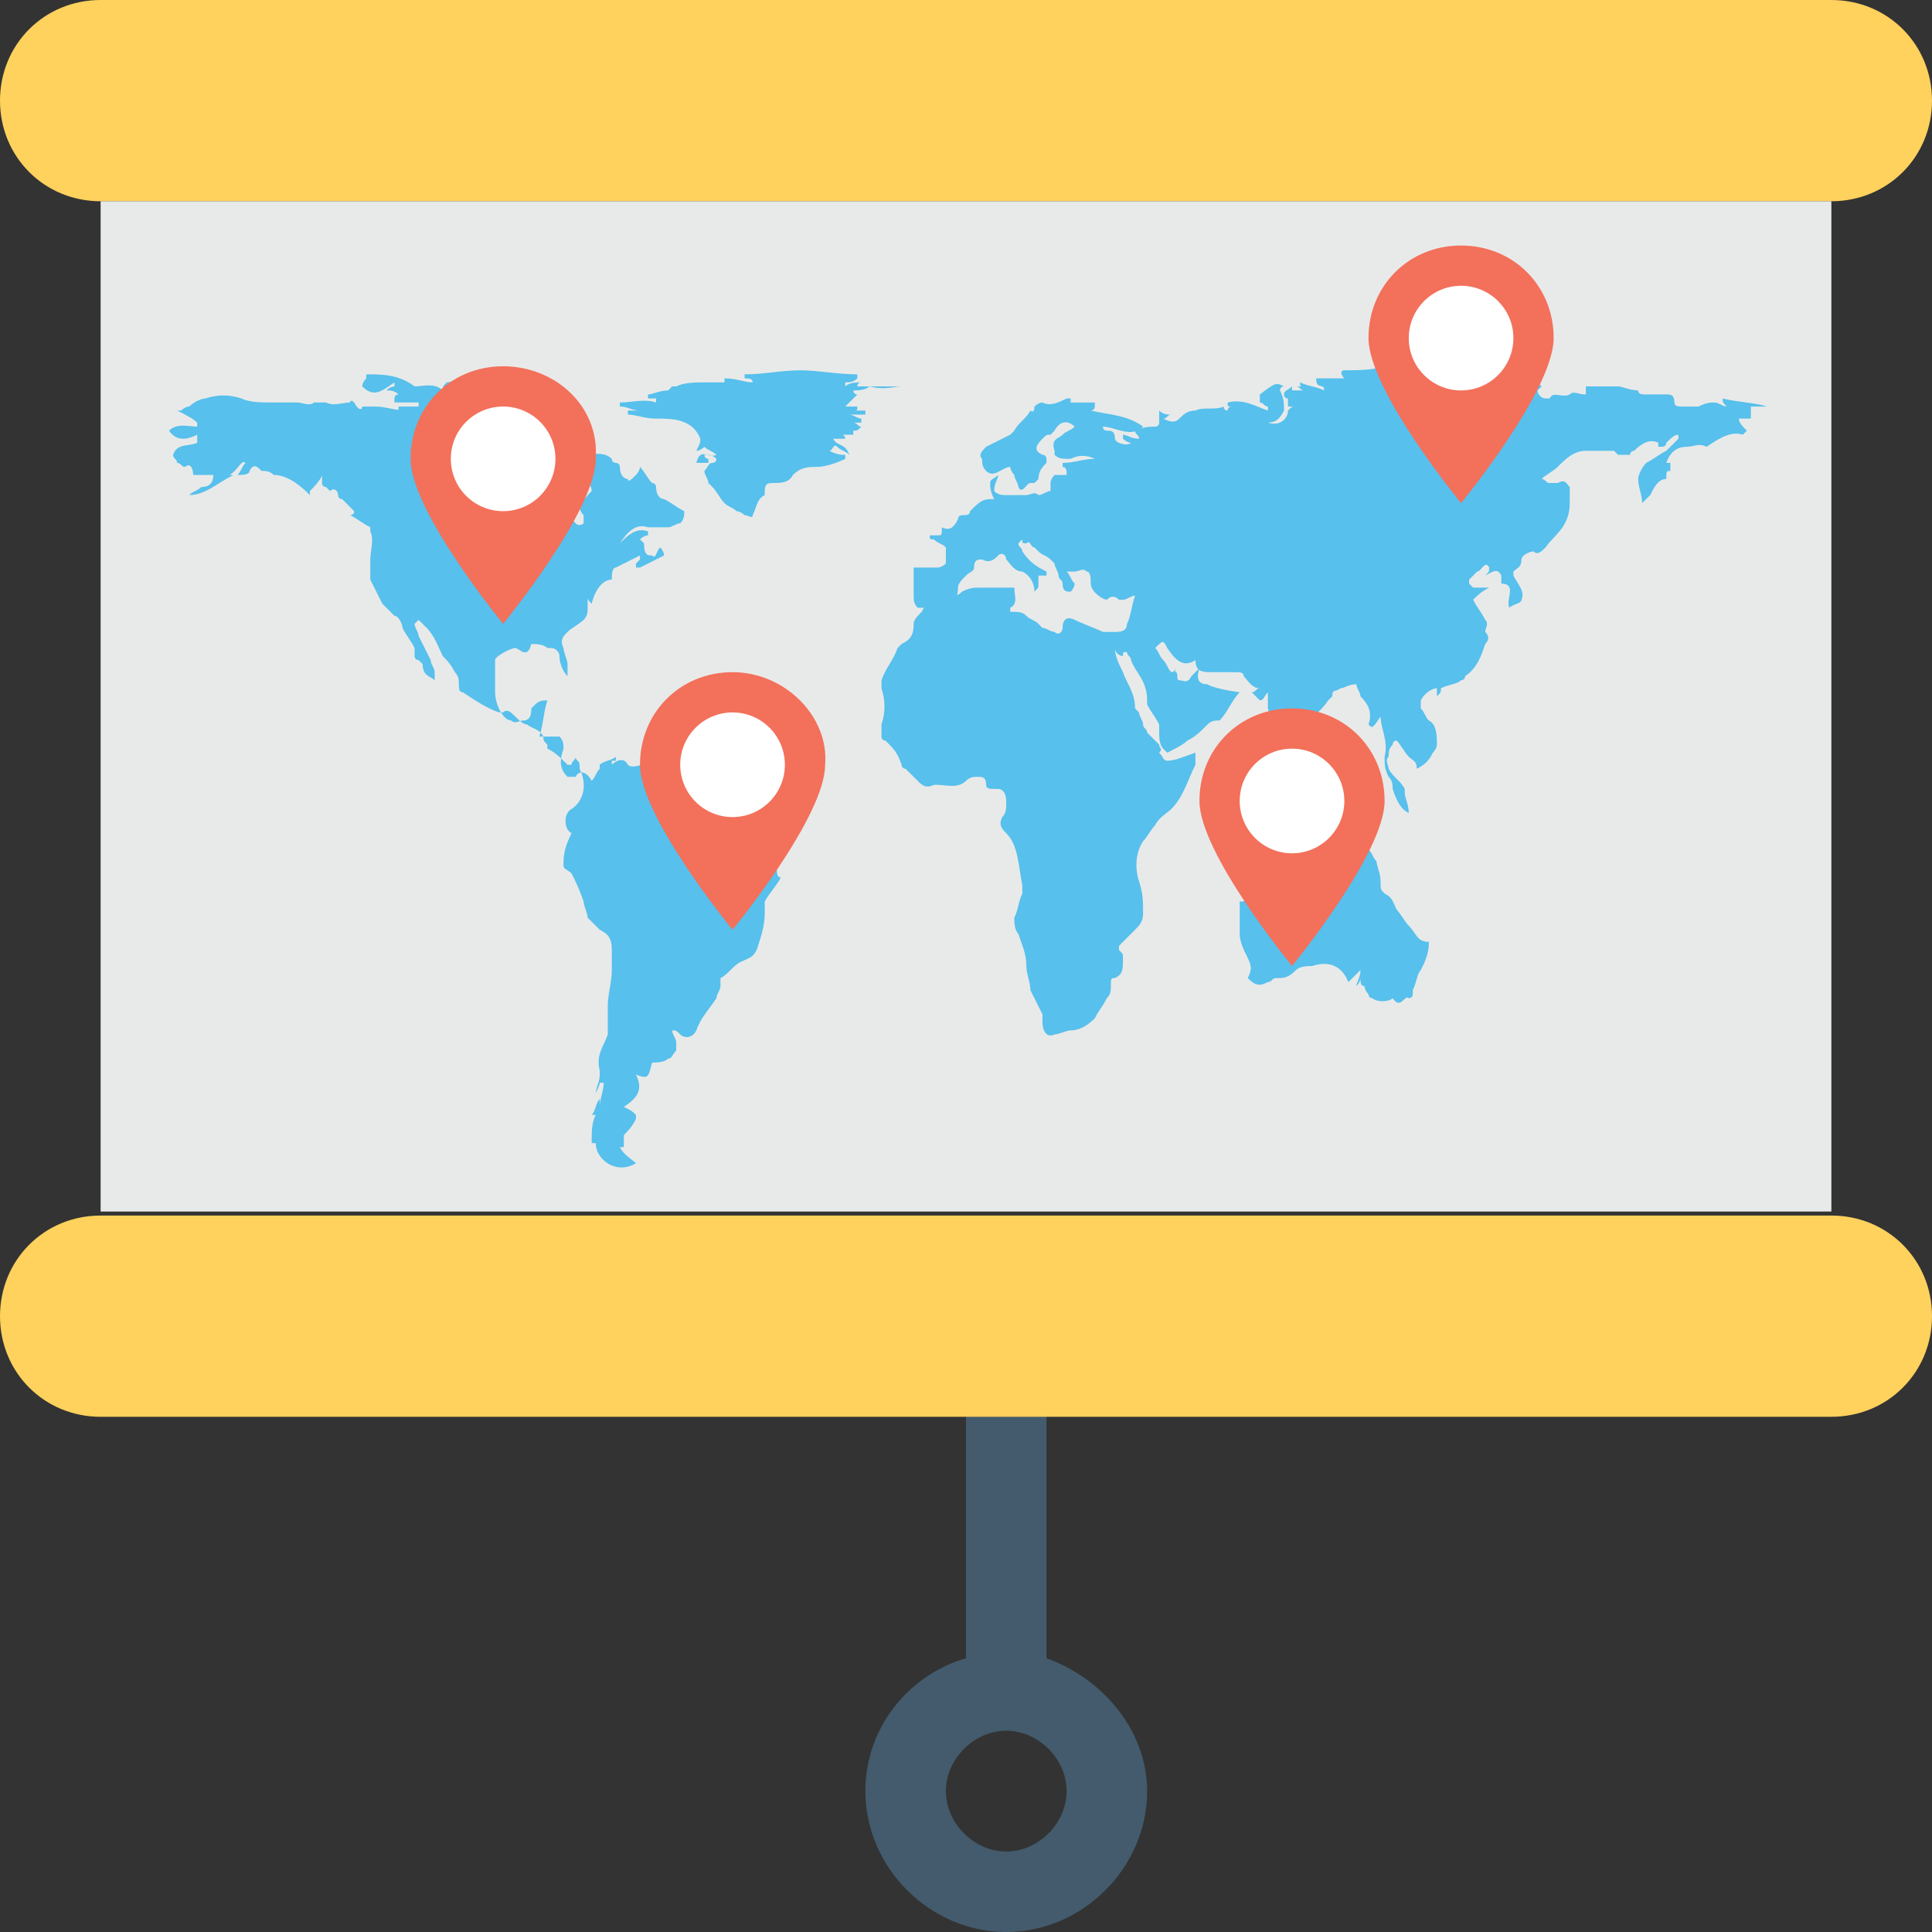 <?xml version="1.0" encoding="utf-8"?>
<!-- Generator: Adobe Illustrator 18.0.0, SVG Export Plug-In . SVG Version: 6.00 Build 0)  -->
<!DOCTYPE svg PUBLIC "-//W3C//DTD SVG 1.1//EN" "http://www.w3.org/Graphics/SVG/1.1/DTD/svg11.dtd">
<svg version="1.1" id="Layer_1" xmlns="http://www.w3.org/2000/svg" xmlns:xlink="http://www.w3.org/1999/xlink" x="0px" y="0px"
	 viewBox="0 0 48 48" enable-background="new 0 0 48 48" xml:space="preserve">
<rect x="0" y="0" width="48" height="48" fill="#333333" stroke="none"/>
<g>
	<g>
		<path fill="#435B6C" d="M26,41.2v-7.1h-2v7.1c-1.4,0.4-2.5,1.7-2.5,3.3c0,1.9,1.6,3.5,3.5,3.5s3.5-1.6,3.5-3.5
			C28.5,43,27.4,41.7,26,41.2z M25,46c-0.8,0-1.5-0.7-1.5-1.5c0-0.8,0.7-1.5,1.5-1.5c0.8,0,1.5,0.7,1.5,1.5C26.5,45.3,25.8,46,25,46
			z"/>
		<path fill="#FFD15D" d="M45.5,0h-43C1.1,0,0,1.1,0,2.5S1.1,5,2.5,5h43C46.9,5,48,3.9,48,2.5S46.9,0,45.5,0z"/>
		<path fill="#FFD15D" d="M45.5,30.2h-43c-1.4,0-2.5,1.1-2.5,2.5c0,1.4,1.1,2.5,2.5,2.5h43c1.4,0,2.5-1.1,2.5-2.5
			C48,31.3,46.9,30.2,45.5,30.2z"/>
		<rect x="2.5" y="5" fill="#E8EAE9" width="43" height="25.1"/>
		<g>
			<g>
				<path fill="#57C0EC" d="M22.4,9.6C22.4,9.5,22.4,9.5,22.4,9.6c-0.4,0-0.8,0-1.1,0c0,0,0-0.1,0.1-0.1c0,0,0,0,0,0
					c-0.1,0-0.3,0-0.4,0.1c0,0,0,0,0-0.1c0.1,0,0.2,0,0.3-0.1c0,0,0-0.1,0-0.1c-0.5,0-1-0.1-1.4-0.1c-0.5,0-0.9,0.1-1.4,0.1v0.1
					c0.1,0,0.2,0,0.2,0.1c0,0,0,0,0,0c-0.2,0-0.4-0.1-0.7-0.1C18,9.4,18,9.5,18,9.5c-0.1,0-0.2,0-0.4,0c0,0-0.1,0-0.1,0
					c-0.2,0-0.5,0-0.7,0.1c0,0,0,0-0.1,0c0,0-0.1,0.1-0.1,0.1c-0.2,0-0.4,0.1-0.5,0.1c0,0,0,0,0,0.1c0.1,0,0.2,0,0.2,0
					c0,0,0,0,0,0.1C16,9.9,15.7,10,15.4,10c0,0,0,0,0,0.1c0.2,0,0.3,0.1,0.5,0.1v0c-0.1,0-0.2,0-0.3,0v0.1c0.2,0,0.4,0.1,0.7,0.1
					c0.4,0,0.9,0,1.1,0.5c0,0.1,0,0.1-0.1,0.3c0.1,0,0.2-0.1,0.2-0.1c0.1,0.1,0.2,0.1,0.3,0.2c-0.2,0.1-0.4-0.2-0.5,0.2
					c0.1,0,0.2,0,0.3,0c0,0,0,0,0-0.1c0,0-0.1,0-0.1-0.1c0,0,0,0,0.1,0c0.1,0,0.2,0.1,0.2,0.1c0,0.1-0.1,0.1-0.1,0.1
					c-0.1,0-0.1,0.1-0.2,0.2c0,0.1,0.1,0.2,0.1,0.3c0,0,0.1,0.1,0.1,0.1c0.1,0.1,0.2,0.3,0.3,0.4c0.1,0.1,0.2,0.1,0.3,0.2
					c0.1,0,0.2,0.1,0.2,0.1c0.1,0,0.2,0.1,0.2,0c0.1-0.2,0.1-0.4,0.3-0.5c0,0,0,0,0-0.1c0-0.2,0.1-0.2,0.2-0.2c0.2,0,0.4,0,0.5-0.2
					c0.2-0.2,0.4-0.2,0.6-0.2c0.2,0,0.5-0.1,0.7-0.2c0,0,0,0,0-0.1c-0.1,0-0.2,0-0.4-0.1c0.1,0,0.1-0.2,0.2-0.1
					c0.1,0.1,0.2,0.1,0.3,0.2c-0.1-0.3-0.3-0.2-0.4-0.4c0.1,0,0.2,0,0.3,0c0,0,0-0.1-0.1-0.1c0.1,0,0.2,0,0.3,0c0,0,0,0,0-0.1
					c0.1,0,0.1,0,0.2-0.1c-0.1,0-0.1-0.1-0.2-0.1c0.1,0,0.1,0,0.2,0c0,0,0,0,0-0.1c-0.1,0-0.2-0.1-0.3-0.1c0,0,0,0,0,0h0.4
					c0,0,0,0,0-0.1c-0.1,0-0.1,0-0.3,0c0.1,0,0.1,0,0.1-0.1h-0.3c0.1-0.1,0.2-0.2,0.3-0.3c0,0-0.1,0-0.1-0.1c0.1,0,0.3,0,0.4-0.1
					C22,9.7,22.2,9.6,22.4,9.6z"/>
				<path fill="#57C0EC" d="M19.3,21.5c0-0.2-0.1-0.1-0.2-0.1c0,0-0.1-0.1-0.1-0.1c0,0-0.1-0.1-0.1-0.1c-0.2-0.1-0.3-0.1-0.5-0.1
					c0,0-0.1,0-0.1,0c-0.1-0.2-0.3-0.2-0.4-0.2c-0.1,0-0.2-0.1-0.2-0.2c0-0.2-0.1-0.2-0.1-0.4c-0.1-0.3-0.3-0.5-0.6-0.5
					c-0.1,0-0.2,0-0.2-0.1c-0.1-0.1-0.2-0.2-0.2-0.3c0,0-0.1-0.1-0.1-0.1C16.3,19.1,16,19,16,19c-0.1,0-0.3,0.1-0.4,0
					c-0.1-0.2-0.3-0.1-0.4,0c0,0,0,0,0,0c0,0,0-0.1,0-0.1c0,0,0.1,0,0.1,0c0,0,0,0,0-0.1c-0.1,0.1-0.3,0.1-0.4,0.2c0,0,0,0,0,0.1
					c-0.1,0.1-0.1,0.2-0.2,0.3c-0.1-0.2-0.3-0.3-0.4-0.1c0,0-0.1,0-0.2,0c-0.2-0.2-0.2-0.4-0.1-0.7c0-0.1,0-0.2-0.1-0.3
					c-0.1,0-0.1,0-0.2,0c-0.1,0-0.2,0-0.3,0c0.1-0.3,0.1-0.6,0.2-0.9c-0.1,0-0.2,0-0.3,0.1c0,0-0.1,0.1-0.1,0.1c0,0.1,0,0.3-0.2,0.3
					c-0.1,0-0.2,0.1-0.3,0c-0.2,0-0.4-0.4-0.4-0.7c0-0.2,0-0.4,0-0.7c0,0,0-0.1,0-0.1c0-0.1,0.4-0.3,0.5-0.3c0.1,0,0.3,0.3,0.4-0.1
					c0,0,0,0,0,0c0.1,0,0.3,0,0.4,0.1c0,0,0.1,0,0.1,0c0.1,0,0.2,0.1,0.2,0.2c0,0.2,0.1,0.4,0.2,0.5c0-0.1,0-0.2,0-0.3
					c0-0.1-0.1-0.3-0.1-0.4c-0.1-0.2,0-0.3,0.1-0.4c0.1-0.1,0.3-0.2,0.4-0.3c0.1-0.1,0.1-0.2,0.1-0.3c0-0.1,0-0.2,0-0.3c0,0,0,0,0,0
					c0,0.1,0,0.1,0.1,0.2c0.1-0.4,0.3-0.6,0.5-0.6c0-0.1,0-0.3,0.1-0.3c0.2-0.1,0.4-0.2,0.6-0.3c0,0,0,0,0,0.1c0,0-0.1,0.1-0.1,0.1
					c0,0,0,0.1,0,0.1c0,0,0.1,0,0.1,0c0.2-0.1,0.4-0.2,0.6-0.3c0,0,0-0.1-0.1-0.2c-0.1,0.1-0.1,0.3-0.2,0.2c-0.1,0-0.2,0-0.2-0.3
					c0,0,0,0-0.1-0.1c0,0,0.1-0.1,0.2-0.1c0,0,0,0,0-0.1c-0.3-0.1-0.5,0.1-0.7,0.3c0.2-0.3,0.4-0.5,0.7-0.4c0.2,0,0.3,0,0.5,0
					c0.1,0,0.2-0.1,0.3-0.1c0,0,0,0,0,0c0.1-0.1,0.1-0.2,0.1-0.3c-0.2-0.1-0.3-0.2-0.5-0.3c-0.1,0-0.2-0.1-0.2-0.3
					c0,0,0-0.1-0.1-0.1c-0.1-0.1-0.2-0.3-0.3-0.4c0,0.1-0.1,0.2-0.1,0.2c-0.1,0.1-0.2,0.2-0.2,0.1c-0.1,0-0.2-0.1-0.2-0.3
					c0-0.1-0.1-0.1-0.1-0.1c0,0-0.1,0-0.1-0.1c-0.2-0.2-0.5-0.1-0.7-0.1c0,0,0,0,0,0c0,0.1,0,0.2,0.1,0.4c0,0-0.1,0.1-0.1,0.1
					c0.1,0.1,0.2,0.3,0.2,0.4c-0.1,0.1-0.2,0.2-0.3,0.4c0,0,0,0.1,0.1,0.2c0,0.1,0,0.2,0,0.2c0,0-0.1,0.1-0.2,0
					c-0.1-0.1-0.2-0.3-0.2-0.5c-0.2-0.1-0.4-0.1-0.6-0.2c-0.2-0.1-0.3-0.2-0.5-0.1c-0.1-0.1-0.1-0.2-0.2-0.2
					c-0.1-0.1-0.2-0.2-0.1-0.3c0.1-0.2,0.2-0.3,0.4-0.3c0,0,0-0.1,0-0.1c0.1,0,0.1,0,0.2-0.1c0.1-0.1,0.2-0.1,0.2-0.2
					c0,0,0.1-0.1,0.1-0.1c0,0,0-0.1,0-0.1c0.2,0.1,0.4,0.1,0.6-0.1c0-0.1-0.1-0.1-0.1-0.1c0,0,0.1-0.1,0.1-0.1c0,0-0.1-0.1-0.1-0.1
					c0,0-0.1,0-0.2-0.1h-0.2c0,0.1,0,0.1-0.1,0.2c0,0-0.1,0.1-0.1,0.1c0,0.2,0,0.2-0.1,0.1c0,0,0-0.1-0.1-0.2
					c-0.1-0.1-0.2-0.1-0.2,0c-0.1-0.1-0.2-0.1-0.2-0.2c0,0,0,0,0-0.1c-0.1-0.1-0.2-0.2-0.3-0.3c0,0,0.1-0.1,0.1-0.1
					c0.1,0,0.2-0.1,0.3-0.1c0,0,0-0.1,0-0.1c-0.2,0-0.3,0-0.5,0c-0.1,0-0.2,0.1-0.1,0.2c0.1,0.1,0,0.2,0,0.2c0,0,0,0.1,0,0.1
					c0,0,0,0.1,0.1,0.1c0.1,0.1,0.2,0.1,0.2,0.1c0,0,0,0,0,0.1c-0.1,0-0.1,0.1-0.2,0.1c0,0,0,0.1,0,0.1c0,0,0,0,0,0
					c-0.1-0.1-0.1-0.1-0.2-0.2c0,0,0.1,0,0.1-0.1c-0.1-0.1-0.2-0.2-0.3-0.1c0,0-0.1,0-0.1,0.1c0.1,0,0.1,0,0.2,0.1
					c-0.2,0.2-0.8,0.2-0.9-0.1c0.1,0,0.3,0,0.5,0c0-0.1-0.1-0.1-0.1-0.2h0.2c-0.2-0.1-0.4-0.1-0.5-0.5c0,0,0-0.1,0.1-0.1
					c0,0,0,0,0-0.1c-0.1,0-0.3,0.1-0.4,0.1C11,9.6,11,9.6,11,9.7c-0.2-0.2-0.5-0.1-0.7-0.1C9.9,9.3,9.5,9.3,9.1,9.3c0,0,0,0,0,0.1
					C9.1,9.4,9,9.5,9,9.6c0.3,0.3,0.5,0.1,0.8-0.1c0,0,0,0.1,0,0.1c0,0-0.1,0-0.2,0.1c0.1,0,0.2,0,0.3,0.1c0,0-0.1,0-0.1,0.1
					c0,0,0,0,0,0.1h0.6c0,0,0,0,0,0.1H9.9c0,0,0,0,0,0.1c0.2,0.1,0.4,0.2,0.5,0.2c0.1,0,0.3,0,0.5-0.1c0.1,0,0.2,0,0.2-0.1
					c0,0,0,0,0,0c-0.1,0-0.2,0.1-0.2,0.1c0,0,0,0,0,0c0.1,0,0.1,0,0.2,0c0,0.1-0.1,0.2-0.1,0.2c-0.1-0.1-0.2-0.2-0.4-0.2
					c-0.2,0-0.3,0-0.5,0c0,0,0,0,0,0c0,0,0,0,0,0c0,0,0.1,0,0.1,0c-0.1,0-0.1-0.1-0.1-0.1c-0.3,0-0.5-0.1-0.8-0.1c0,0-0.1,0-0.1,0
					c-0.1,0-0.1,0-0.2,0c0,0.1-0.1,0.1-0.2-0.1c0,0-0.1-0.1-0.1,0C8.5,10,8.3,10.1,8.1,10c-0.1,0-0.2,0-0.3,0c-0.1,0.1-0.3,0-0.4,0
					C7.2,10,7,10,6.8,10c-0.3,0-0.6,0-0.8-0.1c-0.3-0.1-0.6-0.1-0.9,0c-0.1,0-0.3,0.1-0.4,0.2c-0.1,0-0.2,0.1-0.2,0.1
					c0,0-0.1,0-0.1,0c0,0,0,0,0,0c0.2,0.1,0.4,0.2,0.5,0.3c0,0,0,0,0,0.1c-0.2,0-0.5-0.1-0.7,0.1c0.2,0.3,0.5,0.2,0.7,0.1
					c0,0.1,0,0.1,0,0.2c-0.2,0.1-0.5,0-0.6,0.3c0,0.1,0.1,0.1,0.1,0.2c0.1,0,0.1,0.1,0.2,0.1c0.1-0.1,0.2,0,0.2,0.2h0.5
					c0,0.2-0.1,0.3-0.3,0.3c-0.1,0.1-0.2,0.1-0.3,0.2c0.4,0,0.7-0.3,1.1-0.5c-0.1,0-0.1,0-0.1,0c0.2-0.1,0.3-0.4,0.4-0.3
					c-0.1,0.1-0.1,0.2-0.2,0.3c0,0,0,0,0,0c0.1,0,0.3,0,0.3-0.1c0.1-0.2,0.2-0.1,0.3,0c0.1,0,0.2,0,0.3,0.1c0.3,0,0.6,0.2,0.9,0.5
					c0,0,0,0,0,0c0-0.1,0-0.1,0-0.1C8,11.9,8,11.8,8,11.8c0,0,0,0,0,0C8,11.9,8,12,8,12C8,12,8,12.1,8.1,12.1c0,0,0.1,0.1,0.1,0.1
					c0.1-0.1,0.2,0,0.2,0.1c0,0,0,0.1,0.1,0.1c0.1,0.1,0.2,0.2,0.3,0.3c0,0.1-0.1,0.1-0.1,0.1c0.2,0.1,0.3,0.2,0.5,0.3
					c0,0,0,0.1,0,0.1c0.1,0.2,0,0.5,0,0.7c0,0.2,0,0.4,0,0.5c0.1,0.2,0.2,0.4,0.3,0.6c0.1,0.1,0.2,0.2,0.3,0.3
					c0.1,0,0.2,0.2,0.2,0.3c0.1,0.2,0.2,0.3,0.3,0.5c0,0.1,0,0.1,0,0.2c0,0.1,0.1,0.1,0.1,0.1c0,0,0.1,0.1,0.1,0.1
					c0,0.3,0.2,0.3,0.3,0.4c0-0.1,0-0.1,0-0.2c0-0.1-0.1-0.2-0.1-0.3c-0.1-0.2-0.2-0.4-0.3-0.6c0-0.1-0.1-0.2-0.1-0.3
					c0,0,0,0,0.1-0.1c0.1,0.1,0.1,0.1,0.2,0.2c0.2,0.2,0.3,0.5,0.4,0.7c0.1,0.1,0.2,0.2,0.3,0.4c0.1,0.1,0.1,0.2,0.1,0.3
					c0,0.1,0,0.2,0.1,0.2c0.3,0.2,0.6,0.4,0.9,0.5c0,0,0.1,0,0.1,0c0.1-0.1,0.2,0,0.3,0.1c0.1,0.1,0.2,0.2,0.3,0.2
					c0.1,0.1,0.3,0.1,0.4,0.3c0,0.1,0,0.1,0.1,0.2c0,0,0,0.1,0,0.1c0.2,0.1,0.3,0.2,0.5,0.4c0,0,0.1,0,0.1,0c0-0.1,0.1-0.1,0.1-0.2
					c0,0.1,0.1,0.1,0.1,0.2c0,0,0,0,0,0.1c0.2,0.4,0.1,0.8-0.2,1c-0.2,0.1-0.2,0.5,0,0.6C14,21.1,14,21.3,14,21.5
					c0,0.1,0.1,0.1,0.2,0.2c0.1,0.2,0.2,0.4,0.3,0.7c0,0.1,0.1,0.3,0.1,0.4c0.1,0.1,0.2,0.2,0.3,0.3c0.2,0.1,0.3,0.2,0.3,0.5
					c0,0.2,0,0.3,0,0.5c0,0.3-0.1,0.6-0.1,0.9c0,0.2,0,0.3,0,0.5c0,0.1,0,0.1,0,0.2c-0.1,0.3-0.3,0.5-0.2,0.9c0,0,0,0,0,0.1
					c0,0.2-0.1,0.3-0.1,0.5c0,0,0,0,0,0c0-0.1,0.1-0.2,0.1-0.3c0,0,0,0,0.1,0c0,0.2-0.1,0.4-0.1,0.6c0-0.1,0-0.2,0-0.2
					c-0.1,0.1-0.1,0.3-0.2,0.4c0,0,0.1,0,0.1,0c-0.1,0.2-0.1,0.4-0.1,0.7c0,0,0.1,0,0.1,0c0,0.4,0.5,0.8,1,0.5
					c-0.1-0.1-0.3-0.2-0.4-0.4c0,0,0.1,0,0.1,0c0-0.1,0-0.2,0-0.3c0.1-0.1,0.2-0.2,0.3-0.4c0,0,0-0.1,0-0.1
					c-0.1-0.1-0.1-0.1-0.3-0.2c0.3-0.2,0.5-0.4,0.3-0.8c0.3,0.1,0.3,0.1,0.4-0.3c0.1,0,0.3,0,0.4-0.1c0.1,0,0.1-0.1,0.2-0.2
					c0,0,0-0.1,0-0.2c0-0.1-0.1-0.2-0.1-0.3c0.1,0,0.1,0,0.2,0.1c0.1,0.1,0.3,0.1,0.4-0.1c0.1-0.3,0.3-0.5,0.5-0.8
					c0-0.1,0.1-0.2,0.1-0.3c0-0.1,0-0.2,0-0.2c0.2-0.1,0.3-0.3,0.5-0.4c0.2-0.1,0.3-0.1,0.4-0.3c0.1-0.3,0.2-0.6,0.2-0.9
					c0-0.1,0-0.2,0-0.3c0.1-0.2,0.3-0.4,0.4-0.6C19.3,21.8,19.3,21.7,19.3,21.5z"/>
				<path fill="#57C0EC" d="M35,23c-0.1-0.1-0.2-0.3-0.3-0.4c-0.1-0.2-0.1-0.3-0.3-0.4c-0.1-0.1-0.1-0.1-0.1-0.3
					c0-0.2-0.1-0.4-0.1-0.5c-0.1-0.1-0.1-0.2-0.2-0.3c0-0.1-0.1-0.2-0.1-0.3c0,0.1-0.1,0.2-0.1,0.3c0,0.2,0,0.4-0.1,0.6
					c0,0-0.1,0.1-0.1,0.1c-0.2-0.1-0.3-0.3-0.5-0.4c0.1-0.1,0.1-0.3,0.2-0.4c-0.2,0-0.3-0.1-0.4-0.1c0,0-0.1,0.1-0.1,0.1
					c-0.2,0-0.3,0.2-0.3,0.4c-0.1,0-0.1-0.1-0.2-0.1c0,0-0.1-0.1-0.1,0c-0.1,0.1-0.2,0.2-0.2,0.3c0,0.1-0.1,0.1-0.1,0.2
					c0,0,0-0.1-0.1-0.2c0,0.2-0.1,0.3-0.1,0.3c-0.1,0.3-0.4,0.2-0.5,0.3c-0.1,0.1-0.2,0.2-0.4,0.2c0,0,0,0.1,0,0.2
					c0,0.2,0,0.4,0,0.6c0,0.2,0.1,0.4,0.2,0.6c0.1,0.2,0.1,0.3,0,0.5c0.2,0.2,0.3,0.2,0.5,0.1c0.1,0,0.1-0.1,0.2-0.1
					c0.2,0,0.3,0,0.5-0.2c0.1-0.1,0.3-0.1,0.4-0.1c0.3-0.1,0.7-0.1,0.9,0.4c0.1-0.1,0.2-0.2,0.3-0.3c0,0.2-0.1,0.3-0.1,0.4
					c0,0,0,0,0,0c0,0,0.1-0.1,0.1-0.2c0,0.1,0,0.2,0.1,0.2c0,0,0,0.1,0.1,0.2c0,0,0,0.1,0.1,0.1c0.1,0.1,0.4,0.1,0.5,0
					c0.2,0.3,0.3-0.1,0.4,0c0,0,0.1,0,0.1-0.1c0,0,0-0.1,0-0.1c0.1-0.2,0.1-0.4,0.2-0.5c0.1-0.2,0.2-0.4,0.2-0.7
					C35.2,23.4,35.2,23.2,35,23z"/>
				<path fill="#57C0EC" d="M43.9,10.1c-0.3-0.1-0.7-0.1-1.1-0.2c0,0.1,0,0.1,0.1,0.2c-0.1,0-0.2-0.1-0.3-0.1c0,0,0,0,0,0
					c0,0,0.1,0,0.1,0c0,0-0.1,0-0.1,0c-0.1,0-0.2,0-0.4,0.1c-0.1,0-0.3,0-0.4,0c-0.1,0-0.2,0-0.2-0.1c0-0.2-0.1-0.2-0.2-0.2
					c-0.2,0-0.3,0-0.5,0c-0.1,0-0.2,0-0.2-0.1c-0.2,0-0.4-0.1-0.5-0.1c-0.1,0-0.2,0-0.2,0c-0.2,0-0.4,0-0.6,0c0,0.1,0,0.1,0,0.2
					c-0.2,0-0.3-0.1-0.4,0c-0.2,0.1-0.4-0.1-0.5,0.1c0,0-0.1,0-0.1,0c-0.1,0-0.2-0.1-0.2-0.2c0,0,0.1-0.1,0.1-0.1
					c0,0-0.1-0.1-0.1-0.1c-0.1,0-0.3-0.1-0.4-0.1c0,0-0.1,0-0.1,0c0,0-0.1,0.1-0.1,0.1c-0.2,0-0.4-0.1-0.6-0.1c-0.2,0-0.4,0-0.5,0
					c-0.1,0-0.2-0.1-0.3,0c-0.1,0-0.3,0.1-0.4,0.2c0,0,0,0,0-0.1c0.3-0.2,0.6-0.2,0.8-0.4c0,0,0-0.1,0-0.1c-0.2,0-0.4,0-0.6-0.1
					c-0.1,0-0.2,0-0.3-0.1c-0.2-0.1-0.3-0.1-0.5,0C34.7,9,34.5,9,34.4,9.1c-0.3,0.1-0.7,0.1-1,0.1c-0.1,0-0.1,0.1,0,0.2h-0.7
					c0,0.3,0.2,0.1,0.2,0.3c-0.2-0.1-0.4-0.1-0.6-0.2c0,0.1,0,0.1,0.1,0.1c-0.1,0-0.1,0-0.2,0c0,0,0,0,0,0c0.1,0,0.1,0.1,0.2,0.1
					c0,0,0,0,0,0c-0.1,0-0.2,0-0.3,0V9.6c-0.1,0.1-0.2,0.1-0.2,0.2c0,0.1,0.1,0.1,0.1,0.1c0,0,0,0,0,0c0,0.1,0,0.2,0,0.2
					c0.1,0,0.1,0,0.2,0c0,0,0,0,0,0c-0.1,0-0.1,0-0.2,0.1c0,0.2-0.2,0.4-0.5,0.3c0.2,0,0.3-0.1,0.4-0.3c0,0,0,0,0,0
					c0-0.2,0-0.3-0.1-0.5c0,0,0-0.1,0.1-0.1c-0.2-0.1-0.2-0.1-0.6,0.2c0,0.1,0,0.2,0,0.2c0.1,0,0.1,0.1,0.2,0.1c0,0,0,0,0,0.1
					c-0.3-0.1-0.6-0.3-1-0.2c0,0.1,0,0.1,0.1,0.1c-0.1,0-0.1,0.1-0.1,0.1c-0.1,0-0.1-0.1-0.1-0.1c-0.2,0.1-0.5,0-0.7,0.1
					c-0.2,0-0.3,0.1-0.4,0.2c-0.1,0.1-0.2,0.1-0.4,0c0.1,0,0.1-0.1,0.2-0.1c0,0,0,0,0,0c-0.1,0-0.2,0-0.3-0.1c0,0.1,0,0.2,0,0.3
					c0,0,0,0.1-0.1,0.1c-0.1,0-0.3,0-0.5,0.1c0,0.1,0.1,0.1,0.1,0.2c-0.2,0-0.3-0.1-0.4-0.1c0,0,0,0,0,0.1c0,0,0.1,0.1,0.2,0.1
					c-0.1,0.1-0.4,0-0.4-0.1c0-0.2-0.1-0.2-0.2-0.2c0,0-0.1,0-0.1-0.1c0.3,0,0.7,0.3,1,0c-0.4-0.3-0.9-0.3-1.3-0.4
					c0,0,0.1,0,0.1-0.1c0,0,0,0,0-0.1c-0.2,0-0.4,0-0.6,0c0,0,0,0,0-0.1c0,0-0.1,0-0.1,0c-0.2,0.1-0.4,0.2-0.6,0.1
					c-0.1,0-0.2,0.1-0.2,0.1c0,0.2-0.1,0.1-0.1,0.1c0,0-0.1,0-0.1,0c0,0,0,0,0,0c0,0,0.1,0,0.1,0c-0.1,0.2-0.3,0.3-0.4,0.5
					c0,0-0.1,0.1-0.1,0.1c-0.2,0.1-0.4,0.2-0.6,0.3c-0.1,0.1-0.2,0.2-0.1,0.3c0,0.1,0,0.2,0.1,0.3c0.2,0.2,0.4-0.1,0.6-0.1
					c0,0.1,0.1,0.2,0.1,0.2c0,0.1,0.1,0.2,0.1,0.3c0.1,0.2,0.2-0.1,0.3-0.1c0,0,0,0,0.1,0c0,0,0.1-0.1,0.1-0.1
					c0-0.2,0.1-0.3,0.2-0.4c0,0,0,0,0-0.1c0,0,0-0.1-0.1-0.1c-0.2-0.1-0.2-0.2,0-0.4c0.1-0.1,0.1-0.1,0.2-0.1c0,0,0.1-0.1,0.1-0.1
					c0.1-0.2,0.3-0.3,0.5-0.1c-0.1,0.1-0.2,0.1-0.3,0.2c-0.1,0.1-0.3,0.1-0.2,0.4c0,0,0,0.1,0,0.1c0.1,0.1,0.2,0.1,0.4,0.1
					c0.2-0.1,0.4-0.1,0.6,0c-0.3,0-0.5,0.1-0.8,0.1c0,0.1,0,0.1,0,0.1c0.1,0,0.1,0.1,0.1,0.2c0,0-0.1,0-0.1,0c-0.1,0-0.1,0-0.2,0
					c0,0-0.1,0.1-0.1,0.2c0,0,0,0.1,0,0.2c-0.1,0-0.2,0.1-0.3,0.1c-0.1-0.1-0.2,0-0.3,0c-0.1,0-0.2,0-0.3,0c-0.1,0-0.1,0-0.2,0
					c-0.1,0-0.2,0-0.3-0.1c0-0.2,0.1-0.3,0.1-0.4c0,0,0,0,0,0c-0.1,0.1-0.2,0.1-0.2,0.2c0,0.1,0,0.2,0.1,0.4c0,0-0.1,0-0.1,0
					c-0.2,0-0.3,0.1-0.5,0.3c0,0.1-0.1,0.1-0.2,0.1c0,0-0.1,0-0.1,0.1c-0.1,0.2-0.2,0.3-0.4,0.2c0,0.2,0,0.2-0.1,0.2
					c-0.1,0-0.1,0-0.2,0c0,0.1,0,0.1,0.1,0.1c0.1,0.1,0.2,0.1,0.3,0.2c0,0.1,0,0.2,0,0.4c0,0-0.1,0.1-0.2,0.1c-0.1,0-0.2,0-0.3,0
					c-0.1,0-0.2,0-0.3,0c0,0.3,0,0.5,0,0.7c0,0,0,0,0,0c0,0.1,0,0.2,0.1,0.3c0.1,0,0.2,0,0.2,0c0.1,0.2,0.2,0.1,0.3,0
					c0,0,0.1,0,0.1,0c0.1,0,0.1,0,0.2-0.1c0.1-0.1,0.2-0.1,0.2-0.4c0-0.1,0.1-0.2,0.2-0.3c0.1-0.1,0.2-0.1,0.2-0.2
					c0-0.2,0.1-0.2,0.2-0.2c0.2,0.1,0.3,0,0.4-0.1c0.1-0.1,0.2,0,0.2,0.1c0.1,0.1,0.2,0.3,0.4,0.3c0.2,0.1,0.3,0.3,0.3,0.5
					c0.1-0.1,0.1-0.1,0.1-0.2c0-0.1,0-0.1,0-0.2c0.1,0,0.1,0,0.2,0c0,0,0,0,0-0.1c-0.2-0.1-0.4-0.2-0.6-0.5c0,0,0,0,0,0
					c0-0.1-0.1-0.1-0.1-0.2c0,0,0.1-0.1,0.1-0.1c0,0.1,0,0.1,0.1,0.1c0.1-0.1,0.1,0.1,0.2,0.1c0,0,0.1,0.1,0.1,0.1
					c0.1,0.1,0.2,0.1,0.3,0.2c0,0,0.1,0.1,0.1,0.1c0,0.1,0.1,0.2,0.1,0.3c0,0.1,0.1,0.1,0.1,0.2c0,0.2,0.1,0.2,0.2,0.2
					c0.1-0.1,0.1-0.2,0.1-0.2c-0.1-0.1-0.1-0.2-0.2-0.3c0.1,0,0.1,0,0.2,0c0.1,0,0.2-0.1,0.3,0c0.1,0,0.1,0.2,0.1,0.3
					c0,0.2,0.3,0.4,0.4,0.4c0.1-0.1,0.2-0.1,0.3,0c0,0,0.1,0,0.1,0c0.1,0,0.2-0.1,0.3-0.1c-0.1,0.3-0.1,0.5-0.2,0.7
					c0,0.2-0.2,0.2-0.3,0.2c-0.1,0-0.2,0-0.2,0c0,0-0.1,0-0.1,0c-0.2-0.1-0.5-0.2-0.7-0.3c-0.2-0.1-0.3,0-0.3,0.2
					c0,0.1-0.1,0.2-0.2,0.1c-0.1,0-0.2-0.1-0.3-0.1c0,0-0.1-0.1-0.1-0.1c-0.1-0.1-0.2-0.1-0.3-0.2c-0.1-0.1-0.2-0.1-0.4-0.1
					c0,0,0,0,0-0.1c0.2-0.1,0.1-0.3,0.1-0.5c-0.1,0-0.3,0-0.4,0c-0.2,0-0.3,0-0.5,0c-0.1,0-0.2,0-0.4,0.1c-0.2,0.2-0.5,0.2-0.7,0.1
					c-0.1,0.1-0.2,0.2-0.3,0.4c-0.1,0.1-0.2,0.2-0.2,0.3c0,0.3-0.1,0.4-0.3,0.5c0,0-0.1,0.1-0.1,0.1c-0.1,0.3-0.3,0.5-0.4,0.8
					c0,0,0,0.1,0,0.2c0.1,0.3,0.1,0.6,0,0.9c0,0.1,0,0.2,0,0.3c0,0,0,0.1,0.1,0.1c0.2,0.2,0.3,0.3,0.4,0.6c0,0.1,0.1,0.1,0.1,0.1
					c0.1,0.1,0.2,0.2,0.3,0.3c0.1,0.1,0.2,0.2,0.4,0.1c0,0,0.1,0,0.1,0c0.2,0,0.5,0.1,0.7-0.1c0.1-0.1,0.2-0.1,0.3-0.1
					c0.1,0,0.2,0,0.2,0.2c0,0.1,0.1,0.1,0.2,0.1c0,0,0.1,0,0.1,0c0.1,0,0.2,0.1,0.2,0.3c0,0.2,0,0.3-0.1,0.4c-0.1,0.2,0,0.3,0.1,0.4
					c0.3,0.3,0.3,0.8,0.4,1.3c0,0.1,0,0.1,0,0.2c-0.1,0.2-0.1,0.4-0.2,0.6c0,0.1,0,0.3,0.1,0.4c0.1,0.3,0.2,0.5,0.2,0.8
					c0,0.2,0.1,0.4,0.1,0.6c0.1,0.2,0.2,0.4,0.3,0.6c0,0,0,0.1,0,0.2c0,0.2,0.1,0.4,0.3,0.3c0.1,0,0.3-0.1,0.4-0.1
					c0.2,0,0.4-0.1,0.6-0.3c0.1-0.2,0.2-0.3,0.3-0.5c0.1-0.1,0.1-0.2,0.1-0.3c0-0.2,0-0.2,0.1-0.2c0.2-0.1,0.2-0.2,0.2-0.5
					c0-0.1,0-0.1-0.1-0.2c0,0,0-0.1,0-0.1c0.1-0.1,0.3-0.3,0.4-0.4c0.1-0.1,0.2-0.2,0.2-0.4c0-0.3,0-0.5-0.1-0.8
					c-0.1-0.3-0.1-0.7,0.1-1c0.1-0.1,0.2-0.3,0.3-0.4c0.1-0.2,0.3-0.3,0.4-0.4c0.3-0.3,0.4-0.7,0.6-1.1c0-0.1,0-0.2,0-0.3
					c-0.3,0.1-0.5,0.2-0.7,0.2c-0.1,0-0.1-0.1-0.2-0.2c0.1-0.1,0-0.1,0-0.2c-0.1-0.1-0.2-0.2-0.3-0.3c0-0.1-0.1-0.1-0.1-0.2
					c0-0.1-0.1-0.2-0.1-0.3c0,0-0.1-0.1-0.1-0.1c0-0.4-0.2-0.6-0.3-0.9c-0.1-0.2-0.2-0.4-0.2-0.6c0,0,0,0,0,0c0,0.1,0.1,0.2,0.2,0.2
					c0-0.1,0-0.1,0.1-0.1c0,0.1,0.1,0.1,0.1,0.2c0.1,0.3,0.4,0.5,0.4,1c0,0,0,0.1,0,0.1c0.1,0.2,0.2,0.3,0.3,0.5c0,0.1,0,0.1,0,0.2
					c0,0.1,0,0.3,0.1,0.4c0,0,0.1,0.1,0.1,0.1c0.2-0.1,0.4-0.2,0.5-0.3c0.2-0.1,0.3-0.2,0.5-0.4c0.1-0.1,0.2-0.1,0.3-0.1
					c0.2-0.2,0.3-0.5,0.5-0.7C30.1,17.1,30,17,30,17c-0.2,0-0.3-0.1-0.2-0.4c-0.1,0.1-0.1,0.1-0.2,0.2c-0.1,0.2-0.2,0.1-0.3,0.1
					c-0.1,0,0-0.2-0.1-0.2c0,0,0,0,0-0.1c0,0.1-0.1,0.1-0.1,0.1c-0.1-0.1-0.1-0.2-0.2-0.3c-0.1-0.1-0.1-0.2-0.2-0.3
					c0.2-0.2,0.2-0.2,0.3,0c0.2,0.3,0.4,0.5,0.7,0.3c0,0.3,0.2,0.3,0.4,0.3c0.2,0,0.4,0,0.6,0c0.1,0,0.2,0,0.2,0.1
					c0.1,0.1,0.2,0.3,0.4,0.3c-0.1,0-0.1,0.1-0.2,0.1c0.1,0.1,0.2,0.2,0.2,0.2c0.1,0,0.1-0.1,0.2-0.2c0,0.1,0,0.3,0,0.4
					c0.1,0.3,0.2,0.7,0.2,1c0,0.2,0.1,0.4,0.2,0.5c0,0.1,0.1,0.1,0.2,0.1c0.1-0.2,0.2-0.3,0.2-0.5c0-0.2,0-0.3,0-0.5
					c0,0,0-0.1,0-0.1c0.2-0.2,0.5-0.4,0.7-0.7c0,0,0.1-0.1,0.1-0.1c0-0.2,0.1-0.1,0.2-0.2c0.1,0,0.2-0.1,0.4-0.1
					c0,0.1,0.1,0.2,0.1,0.3c0.2,0.2,0.3,0.4,0.2,0.7c0.1,0.1,0.1,0.1,0.3-0.2c0,0.3,0.2,0.6,0.1,1c0,0.2,0,0.3,0.1,0.5
					c0.1,0.1,0.1,0.2,0.1,0.3c0.1,0.3,0.2,0.5,0.4,0.6c0-0.2-0.1-0.4-0.1-0.5c0,0,0-0.1,0-0.1c-0.1-0.2-0.3-0.3-0.4-0.5
					c0-0.1-0.1-0.2,0-0.3c0-0.1,0-0.2,0.1-0.3c0,0,0-0.1,0.1-0.1c0.1,0.1,0.2,0.3,0.3,0.4c0.1,0.1,0.2,0.1,0.2,0.3
					c0.2-0.1,0.3-0.2,0.4-0.4c0,0,0.1-0.1,0.1-0.2c0-0.2,0-0.5-0.2-0.6c-0.1-0.1-0.1-0.2-0.2-0.3c0,0,0-0.1,0-0.2
					c0.1-0.2,0.3-0.3,0.4-0.3c0,0.1,0,0.1,0,0.2c0.1-0.1,0.1-0.1,0.1-0.2c0.2-0.1,0.4-0.1,0.5-0.2c0,0,0.1,0,0.1-0.1
					c0.3-0.2,0.4-0.5,0.5-0.8c0.1-0.1,0.1-0.2,0-0.3c0-0.1,0.1-0.2,0-0.3c-0.1-0.2-0.2-0.3-0.3-0.5c0.1-0.1,0.2-0.2,0.4-0.3h-0.4
					c0,0-0.1-0.1-0.1-0.1c0,0,0-0.1,0-0.1c0,0,0,0,0.1-0.1c0,0,0.1-0.1,0.1-0.1c0.1,0,0.2-0.3,0.3-0.1c0,0.1,0,0.1-0.1,0.2
					c0.2-0.1,0.3-0.2,0.4,0c0,0.1,0,0.1,0,0.2c0.4,0,0.1,0.4,0.2,0.6c0.1-0.1,0.3-0.1,0.3-0.2c0.1-0.2-0.1-0.4-0.2-0.6
					c0,0,0-0.1,0-0.1c0.1-0.1,0.2-0.1,0.2-0.3c0-0.1,0.2-0.2,0.3-0.2c0.1,0.1,0.2,0,0.3-0.1c0.2-0.3,0.6-0.5,0.6-1.1
					c0,0,0-0.1,0-0.1c0-0.1,0-0.2,0-0.3c-0.1-0.1-0.1-0.2-0.3-0.1c-0.1,0-0.1,0-0.2,0c-0.1,0-0.1-0.1-0.2-0.1
					c0.1-0.1,0.3-0.2,0.4-0.3c0.2-0.2,0.4-0.4,0.7-0.4c0.1,0,0.1,0,0.2,0c0.2,0,0.3,0,0.5,0c0,0,0.1,0.1,0.1,0.1c0.1,0,0.2,0,0.3,0
					c0,0,0,0,0,0c0,0,0-0.1,0.1-0.1c0.2-0.2,0.4-0.3,0.6-0.2c0,0,0,0.1,0,0.1c0,0,0.1,0,0.1,0c0,0,0.1,0,0.1-0.1
					c0.1-0.1,0.2-0.2,0.3-0.2c0,0,0,0.1,0,0.1c-0.1,0.1-0.2,0.2-0.3,0.3c-0.2,0.1-0.3,0.2-0.5,0.3c-0.1,0.1-0.2,0.3-0.2,0.4
					c0,0.2,0.1,0.4,0.1,0.6c0.1-0.1,0.1-0.1,0.2-0.2c0.1-0.2,0.2-0.4,0.4-0.4c0-0.2,0-0.2,0.1-0.2c0-0.1,0-0.2,0-0.2
					c0,0-0.1,0-0.1,0c0.1-0.3,0.3-0.4,0.5-0.4c0.2,0,0.3-0.1,0.5,0c0,0,0,0,0,0c0.3-0.2,0.6-0.4,0.9-0.3c0,0,0,0,0.1-0.1
					c-0.1-0.1-0.2-0.2-0.2-0.3c0.1,0,0.2,0,0.3,0V10.1z"/>
			</g>
		</g>
		<g>
			<path fill="#F3705B" d="M32.1,17.6c-1.3,0-2.3,1-2.3,2.3s2.3,4.1,2.3,4.1s2.3-2.8,2.3-4.1S33.4,17.6,32.1,17.6z"/>
			<g>
				<circle fill="#FFFFFF" cx="32.1" cy="19.9" r="1.3"/>
			</g>
		</g>
		<g>
			<path fill="#F3705B" d="M36.3,6.1c-1.3,0-2.3,1-2.3,2.3s2.3,4.1,2.3,4.1s2.3-2.8,2.3-4.1S37.6,6.1,36.3,6.1z"/>
			<g>
				<circle fill="#FFFFFF" cx="36.3" cy="8.4" r="1.3"/>
			</g>
		</g>
		<g>
			<path fill="#F3705B" d="M12.5,9.1c-1.3,0-2.3,1-2.3,2.3c0,1.3,2.3,4.1,2.3,4.1s2.3-2.8,2.3-4.1C14.9,10.1,13.8,9.1,12.5,9.1z"/>
			<g>
				<circle fill="#FFFFFF" cx="12.5" cy="11.4" r="1.3"/>
			</g>
		</g>
		<g>
			<path fill="#F3705B" d="M18.2,16.7c-1.3,0-2.3,1-2.3,2.3c0,1.3,2.3,4.1,2.3,4.1s2.3-2.8,2.3-4.1C20.6,17.8,19.5,16.7,18.2,16.7z"
				/>
			<g>
				<circle fill="#FFFFFF" cx="18.2" cy="19" r="1.3"/>
			</g>
		</g>
	</g>
</g>
</svg>
